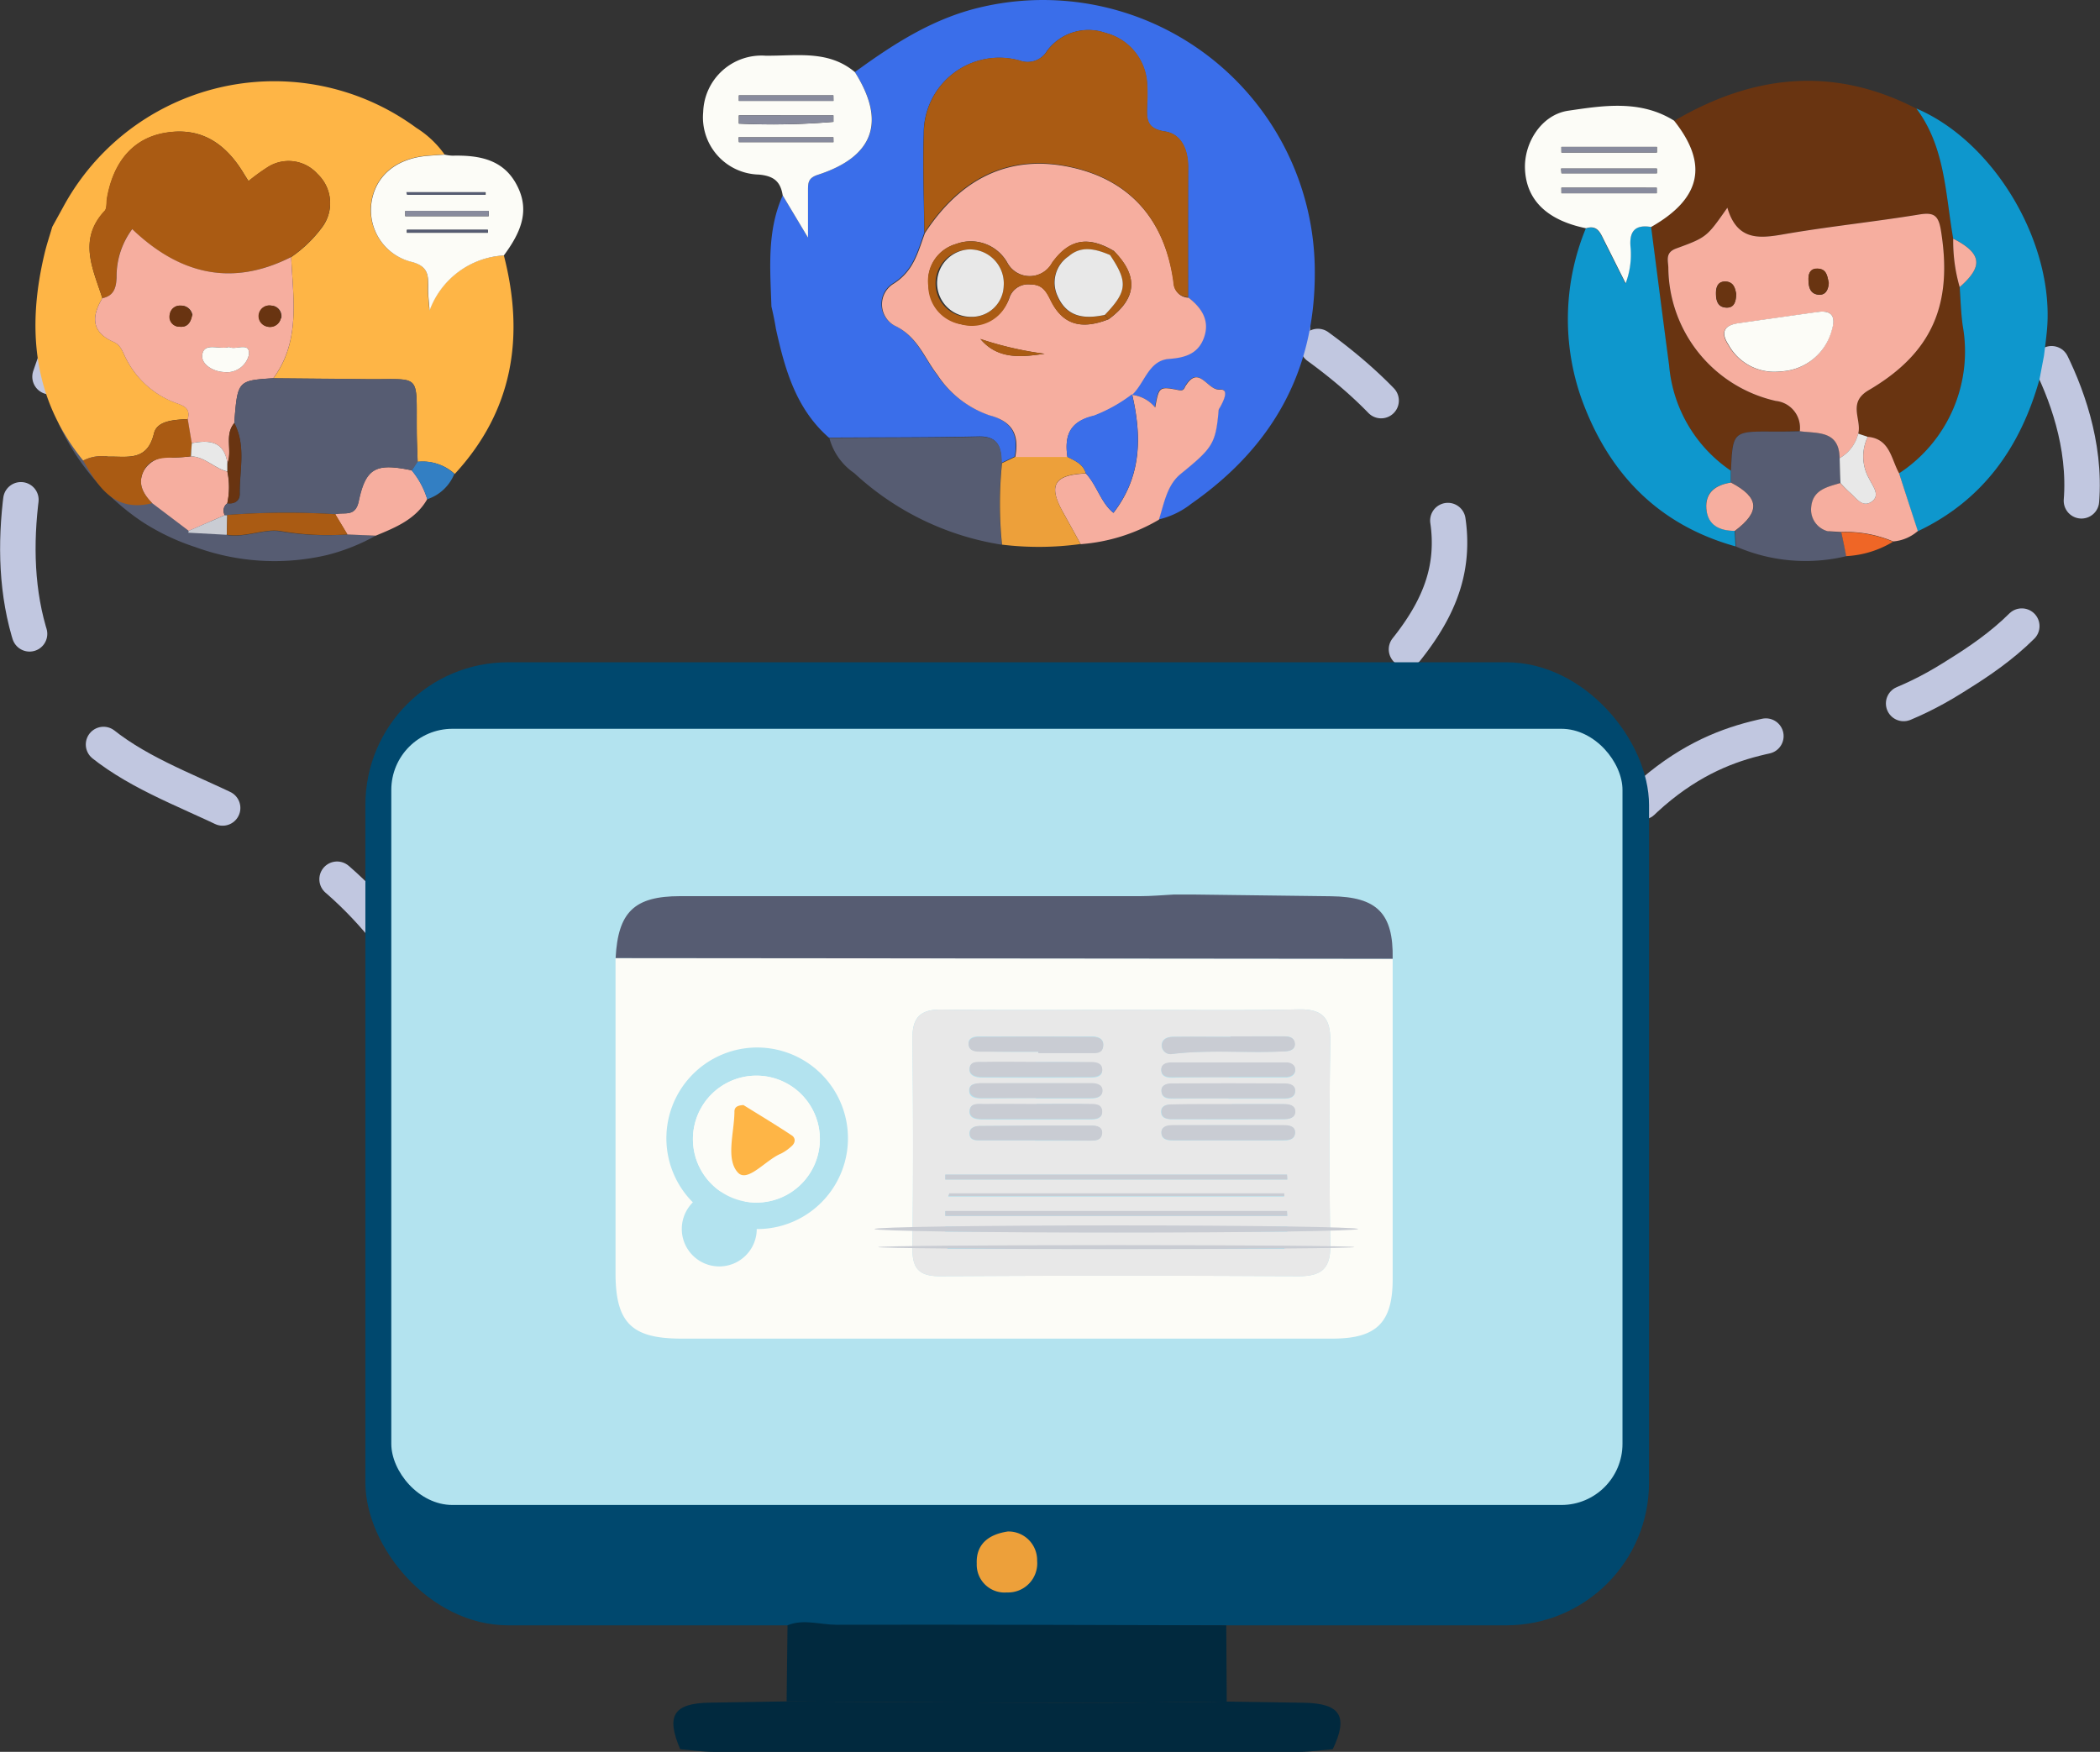 <svg xmlns="http://www.w3.org/2000/svg" width="177.557" height="148.139"><rect width="100%" height="100%" fill="#333333" stroke="none"/><g data-name="Group 465" transform="translate(1.509)"><path data-name="Path 6116" d="M125.81 88.579c5.582-17.4 13.047-23.3 18.9-25.45s11.16-.961 18.894-5.811c2.932-1.83 7.663-4.784 9.828-10.331 3.818-9.8-3.452-19.806-4.286-20.913" fill="none" stroke="#c1c7e0" stroke-linecap="round" stroke-miterlimit="10" stroke-width="3" stroke-dasharray="12"/><path data-name="Path 6117" d="M41.668 112.513c-.044-.882-.1-1.764-.163-2.646" fill="none" stroke="#c1c7e0" stroke-linecap="round" stroke-miterlimit="10" stroke-width="3"/><path data-name="Path 6118" d="M40.985 104.851c-2.2-17.077-8.505-25.922-14.445-30.887-8.951-7.5-18.122-7.055-23.435-15.622C-1.353 51.14-.334 42.03 1.959 34.261" fill="none" stroke="#c1c7e0" stroke-linecap="round" stroke-miterlimit="10" stroke-width="3" stroke-dasharray="11.44 11.44"/><path data-name="Path 6119" d="M2.721 31.857c.287-.851.586-1.684.882-2.491" fill="none" stroke="#c1c7e0" stroke-linecap="round" stroke-miterlimit="10" stroke-width="3"/><path data-name="Path 6120" d="M56.58 104.637l2.064-1.653" fill="none" stroke="#c1c7e0" stroke-linecap="round" stroke-miterlimit="10" stroke-width="3"/><path data-name="Path 6121" d="M62.71 99.741A2983.108 2983.108 0 0 1 89.069 78.96c23.59-18.4 32.373-24.727 31.967-33.652-.141-3-1.446-8.968-11.116-16.006" fill="none" stroke="#c1c7e0" stroke-linecap="round" stroke-miterlimit="10" stroke-width="3" stroke-dasharray="11.8 11.8"/><path data-name="Path 6122" d="M107.763 27.819q-1.058-.7-2.235-1.411" fill="none" stroke="#c1c7e0" stroke-linecap="round" stroke-miterlimit="10" stroke-width="3"/><path data-name="Path 6123" d="M27.871 45.191l2.4.1a16.962 16.962 0 0 1-4.039 1.623 19.5 19.5 0 0 1-11.208-.644 19.229 19.229 0 0 1-4.436-2.1 20.036 20.036 0 0 1-7.166-8.41c5.344 3.92 7.954 5.472 9.343 6.124a17.1 17.1 0 0 1 3.576 2.2 16.79 16.79 0 0 1 1.321 1.16c1.583.26 3.245-.569 4.594-.3a23.608 23.608 0 0 0 5.615.247z" fill="#565c72"/><path data-name="Path 6124" d="M3.814 17.541A20.283 20.283 0 0 1 33.7 10.817a8.355 8.355 0 0 1 2.377 2.244c-.511.035-1.023.066-1.53.11-2.646.243-4.409 1.764-4.683 4.092a4.507 4.507 0 0 0 3.488 4.89c1.27.362 1.367 1.032 1.323 2.05-.022.683.075 1.367.119 2.05a7.1 7.1 0 0 1 6.3-4.652c1.764 6.865.785 13.122-4.154 18.479a4 4 0 0 0-3.139-1.023c-.026-.882-.071-1.764-.075-2.615-.035-5 .441-4.321-4.264-4.374-2.646-.031-5.243-.049-7.862-.075 2.324-3.148 1.671-6.737 1.512-10.252a10.961 10.961 0 0 0 2.668-2.593 3.4 3.4 0 0 0-.441-4.436 3.276 3.276 0 0 0-4.233-.56 17.244 17.244 0 0 0-1.6 1.164c-.154-.247-.278-.441-.388-.617-1.689-2.822-3.885-3.968-6.72-3.452-2.615.467-4.317 2.4-4.85 5.529-.062.357 0 .838-.194 1.058-2.284 2.416-1.005 4.9-.207 7.381-.944 1.561-.93 2.884.957 3.7.608.265.758.847 1.014 1.345a7.672 7.672 0 0 0 4.052 3.739c.639.265 1.495.379 1.2 1.437-1.116.066-2.6.11-2.862 1.217-.573 2.4-2.271 1.918-3.858 1.962a3.411 3.411 0 0 0-2.125.331C1.279 33.721.754 27.795 2.245 21.494c.181-.78.441-1.543.666-2.315z" fill="#feb546"/><path data-name="Path 6125" d="M41.091 21.603a7.107 7.107 0 0 0-6.279 4.665c-.044-.683-.141-1.367-.119-2.05.026-1.019-.071-1.689-1.323-2.05a4.507 4.507 0 0 1-3.488-4.89c.269-2.315 2.024-3.849 4.683-4.092.507-.044 1.019-.075 1.53-.11a3.527 3.527 0 0 0 .644.088c2.288-.053 4.409.313 5.529 2.646 1.068 2.177.12 4.029-1.177 5.793zm-1.278-3.316v-.441h-7.06v.441zm-.071 1.4v-.251H32.89v.251zm-6.889-3.433l.093.22h6.607v-.22z" fill="#fcfcf7"/><path data-name="Path 6126" d="M14.449 44.888l-3.086-2.337c-.758-.78-1.274-1.649-.714-2.747a2.324 2.324 0 0 1 2.443-1.107 14.957 14.957 0 0 0 1.534-.11c1.195.035 2 1.027 3.086 1.288a6.658 6.658 0 0 1 0 2.69.758.758 0 0 0-.22 1z" fill="#f6ae9f"/><path data-name="Path 6127" d="M34.613 42.211c-.97 1.7-2.646 2.381-4.352 3.086l-2.4-.1-1.03-1.709c.732-.216 1.689.291 1.98-1.094.6-2.844 1.459-3.258 4.5-2.619a6.944 6.944 0 0 1 1.305 2.434z" fill="#f6ae9f"/><path data-name="Path 6128" d="M14.622 38.587a14.959 14.959 0 0 1-1.534.11c-1 0-1.936.106-2.443 1.107-.56 1.1-.044 1.967.714 2.747-3.166.785-4.542-1.323-5.833-3.6a3.411 3.411 0 0 1 2.125-.331c1.587-.044 3.285.441 3.858-1.962.265-1.107 1.764-1.151 2.862-1.217.115.675.225 1.354.34 2.033z" fill="#aa5b13"/><path data-name="Path 6129" d="M34.614 42.216a6.944 6.944 0 0 0-1.323-2.443l.476-.728a4 4 0 0 1 3.139 1.023 3.721 3.721 0 0 1-2.292 2.148z" fill="#337fc3"/><path data-name="Path 6130" d="M17.665 45.223l-3.25-.176.035-.159 3.047-1.323h.212z" fill="#c9ccd3"/><path data-name="Path 6131" d="M7.148 25.218c-.8-2.482-2.077-4.965.181-7.394.207-.22.132-.7.194-1.058.547-3.131 2.249-5.062 4.85-5.529 2.84-.5 5.044.631 6.733 3.452.11.19.234.37.388.617a17.244 17.244 0 0 1 1.6-1.164 3.276 3.276 0 0 1 4.233.56 3.372 3.372 0 0 1 .441 4.436 10.961 10.961 0 0 1-2.668 2.593c-5.035 2.557-9.493 1.442-13.439-2.359a6.676 6.676 0 0 0-1.323 4.079c-.018.898-.218 1.564-1.19 1.767z" fill="#aa5b13"/><path data-name="Path 6132" d="M7.148 25.217c.974-.2 1.168-.882 1.2-1.764a6.676 6.676 0 0 1 1.323-4.079c3.968 3.8 8.4 4.916 13.439 2.359.159 3.527.811 7.1-1.512 10.252-3.02.2-3.02.2-3.3 3.792-.86 1.023-.15 2.315-.582 3.413-.26-1.883-1.517-2.006-3.012-1.715-.115-.679-.225-1.358-.34-2.033.3-1.058-.56-1.173-1.2-1.437a7.685 7.685 0 0 1-4.046-3.739c-.256-.5-.406-1.08-1.014-1.345-1.886-.82-1.9-2.143-.956-3.704zm10.71 4.123c-.776.26-2.05-.441-2.258.608-.163.829.882 1.464 1.808 1.512a1.917 1.917 0 0 0 2.134-1.482c.076-1.127-1.133-.329-1.684-.638zm4.409-2.415a.882.882 0 0 0-.816-1.08.902.902 0 0 0-.375 1.764.935.935 0 0 0 1.155-.683zm-7.5-.273a.957.957 0 0 0-.974-.807.855.855 0 0 0-.926.745.833.833 0 0 0 .82 1.036c.569.057.908-.251 1.045-.974z" fill="#f6ae9f"/><path data-name="Path 6133" d="M18.299 35.774c.278-3.594.278-3.594 3.294-3.792 2.619.026 5.238.044 7.862.075 4.718.053 4.233-.626 4.277 4.374 0 .882.049 1.764.075 2.615l-.476.728c-3.038-.639-3.9-.225-4.5 2.619-.291 1.385-1.248.882-1.98 1.093a65.816 65.816 0 0 0-9.136.062h-.21a.758.758 0 0 1 .22-1c.622.088 1.058-.207 1.045-.8-.035-1.984.534-4.043-.471-5.974z" fill="#565c72"/><path data-name="Path 6134" d="M39.812 18.273h-7.055v-.441h7.055a6.483 6.483 0 0 0 0 .441z" fill="#888b9d"/><path data-name="Path 6135" d="M39.742 19.675h-6.848v-.251h6.839z" fill="#565c72"/><path data-name="Path 6136" d="M32.85 16.254h6.667v.22h-6.614z" fill="#565c72"/><path data-name="Path 6137" d="M14.71 37.475c1.495-.291 2.751-.168 3.012 1.715v.683c-1.1-.26-1.9-1.252-3.086-1.288.009-.369.043-.739.074-1.11z" fill="#e8e8e8"/><path data-name="Path 6138" d="M17.722 39.874v-.683c.441-1.1-.278-2.39.582-3.413 1 1.927.441 3.968.441 5.988 0 .591-.441.882-1.045.8a6.288 6.288 0 0 0 .022-2.692z" fill="#693411"/><path data-name="Path 6139" d="M17.708 43.547a65.813 65.813 0 0 1 9.136-.062l1.027 1.706a23.606 23.606 0 0 1-5.6-.273c-1.349-.265-3.012.564-4.594.3.005-.556.016-1.129.031-1.671z" fill="#aa5b13"/><path data-name="Path 6140" d="M17.858 29.34c.564.309 1.764-.489 1.684.639a1.917 1.917 0 0 1-2.134 1.482c-.93-.049-1.971-.683-1.808-1.512.194-1.037 1.469-.349 2.258-.609z" fill="#fcfcf7"/><path data-name="Path 6141" d="M22.233 26.923a.935.935 0 0 1-1.191.688.902.902 0 0 1 .375-1.764.882.882 0 0 1 .816 1.076z" fill="#693411"/><path data-name="Path 6142" d="M14.737 26.655c-.137.723-.476 1.032-1.08.974a.833.833 0 0 1-.82-1.036.855.855 0 0 1 .926-.745.957.957 0 0 1 .974.807z" fill="#693411"/><path data-name="Path 6143" d="M140.034 10.229c6.645-3.915 13.453-4.678 20.485-1.045 2.452 3.267 2.452 7.227 3.117 11a14.139 14.139 0 0 0 .542 4.1c.084 1.089.11 2.183.26 3.263a12.314 12.314 0 0 1-5.382 12.482c-.67-1.213-.758-2.915-2.646-3.086l-.811-.269c.317-1.208-.935-2.615.882-3.677 5.41-3.166 7.13-7.293 6.107-13.532-.212-1.288-.631-1.517-1.852-1.323-3.62.591-7.271.97-10.882 1.574-2.24.379-4.409.952-5.318-2.152-1.724 2.452-1.706 2.5-4.326 3.448-.926.335-.7.961-.666 1.6a11.643 11.643 0 0 0 9.087 11.292 2.279 2.279 0 0 1 2.028 2.562c-.732 0-1.464.035-2.2.031-3.47-.026-3.47-.031-3.629 3.307a11.971 11.971 0 0 1-5.225-8.911c-.52-3.9-1.014-7.8-1.521-11.7 4.243-2.406 4.874-5.316 1.95-8.964z" fill="#693411"/><path data-name="Path 6144" d="M159.056 40.028a12.314 12.314 0 0 0 5.384-12.491c-.15-1.08-.176-2.174-.256-3.263 2.019-1.764 1.878-2.844-.547-4.1-.666-3.77-.666-7.729-3.117-11 6.7 2.857 11.8 11.618 11.023 18.96-.066.657-.154 1.323-.234 1.962l-.375 1.975c-1.608 5.739-4.788 10.25-10.308 12.86q-.79-2.46-1.57-4.903z" fill="#0e97cd"/><path data-name="Path 6145" d="M138.095 19.194c.507 3.9 1 7.8 1.521 11.7a11.972 11.972 0 0 0 5.225 8.911v1.005c-1.288.185-2.2.825-2.081 2.2s1.107 1.883 2.407 1.87c.022.441.04.882.062 1.323-6.671-1.861-10.864-6.345-13.1-12.716a20.212 20.212 0 0 1 .441-14.167c1.005-.322 1.239.441 1.565 1.1.6 1.182 1.19 2.372 1.786 3.554a6.928 6.928 0 0 0 .41-3.086c-.094-1.358.432-1.932 1.764-1.694z" fill="#0e97cd"/><path data-name="Path 6146" d="M138.095 19.194c-1.323-.22-1.856.335-1.742 1.676a6.928 6.928 0 0 1-.41 3.086c-.6-1.182-1.186-2.372-1.786-3.554-.326-.635-.56-1.42-1.565-1.1-3.307-.675-5.066-2.394-5.163-5.044-.075-2.2 1.4-4.555 3.646-4.894 2.994-.441 6.116-.939 8.96.838 2.923 3.675 2.297 6.585-1.94 8.992zm-7.588-6.773v.476h8.078v-.476zm8.078 2.231v-.4h-8.1l.031.4zm-8.078 1.217v.477h8.06v-.472z" fill="#fcfcf7"/><path data-name="Path 6147" d="M144.845 40.809v-1.005c.159-3.338.159-3.333 3.629-3.307.732 0 1.464 0 2.2-.031 1.5.2 3.329-.088 3.369 2.275 0 .7.031 1.407.048 2.108-1.1.331-2.306.56-2.452 2.011a1.894 1.894 0 0 0 1.473 2.081h-.057l1.124.066c.145.675.287 1.323.441 2.019a14.749 14.749 0 0 1-9.361-.816c0-.441-.04-.882-.062-1.323 2.161-1.631 2.069-2.812-.352-4.078z" fill="#565c72"/><path data-name="Path 6148" d="M153.104 44.941a1.894 1.894 0 0 1-1.473-2.081c.145-1.451 1.354-1.68 2.452-2.011a10.619 10.619 0 0 0 .776.767c.547.441 1.063 1.323 1.839.833.847-.538.11-1.358-.15-1.94a3.788 3.788 0 0 1-.132-3.572c1.883.176 1.971 1.878 2.646 3.086q.785 2.438 1.583 4.881a3.6 3.6 0 0 1-2.086.882 10.294 10.294 0 0 0-4.383-.8l-1.124-.066z" fill="#f6ae9f"/><path data-name="Path 6149" d="M154.171 45.007a10.294 10.294 0 0 1 4.383.8 8.44 8.44 0 0 1-3.968 1.221 65.236 65.236 0 0 0-.415-2.021z" fill="#ef6626"/><path data-name="Path 6150" d="M154.034 38.741c-.04-2.363-1.87-2.072-3.369-2.275a2.282 2.282 0 0 0-2.028-2.562 11.642 11.642 0 0 1-9.087-11.292c-.031-.635-.26-1.261.666-1.6 2.619-.952 2.6-1 4.326-3.448.9 3.086 3.086 2.531 5.318 2.152 3.611-.6 7.262-.983 10.882-1.574 1.221-.2 1.64.026 1.852 1.323 1.023 6.239-.7 10.366-6.107 13.532-1.817 1.063-.564 2.469-.882 3.677a3.249 3.249 0 0 1-1.571 2.067zm-1.878-12.346c-2.24.317-4.484.631-6.724.952-1.217.176-1.482.8-.82 1.808a4.451 4.451 0 0 0 4.408 2.263 4.678 4.678 0 0 0 4.33-3.474c.362-1.12.093-1.746-1.195-1.565zm.961-2.46c-.128-.551-.159-1.195-.961-1.213-.569 0-.758.375-.758.851 0 .6.075 1.252.811 1.349.639.071.869-.414.908-1zm-7.831.9c-.079-.384-.185-1.032-.944-1.023-.648 0-.789.525-.767 1.1s.185 1.045.816 1.1.895-.371.895-1.182z" fill="#f6ae9f"/><path data-name="Path 6151" d="M154.034 38.741a3.267 3.267 0 0 0 1.565-2.072l.816.269a3.788 3.788 0 0 0 .132 3.572c.26.582 1 1.4.15 1.94-.776.5-1.292-.392-1.839-.833a10.619 10.619 0 0 1-.754-.767c-.039-.702-.052-1.408-.07-2.109z" fill="#e8e8e8"/><path data-name="Path 6152" d="M163.637 20.178c2.425 1.252 2.566 2.333.547 4.1a13.994 13.994 0 0 1-.547-4.1z" fill="#f6ae9f"/><path data-name="Path 6153" d="M144.845 40.809c2.412 1.265 2.5 2.452.326 4.083-1.3 0-2.3-.481-2.407-1.87s.802-2.019 2.081-2.213z" fill="#f6ae9f"/><path data-name="Path 6154" d="M130.506 12.422h8.069v.476h-8.056z" fill="#888b9d"/><path data-name="Path 6155" d="M138.584 14.653h-8.073l-.031-.4h8.091z" fill="#888b9d"/><path data-name="Path 6156" d="M130.506 15.87h8.073v.472h-8.053z" fill="#888b9d"/><path data-name="Path 6158" d="M152.155 26.381c1.288-.181 1.556.441 1.217 1.552a4.689 4.689 0 0 1-4.33 3.474 4.414 4.414 0 0 1-4.409-2.266c-.661-1.01-.4-1.631.82-1.808 2.218-.321 4.463-.634 6.702-.952z" fill="#fcfcf7"/><path data-name="Path 6159" d="M153.117 23.921c-.04.586-.269 1.071-.908.988-.736-.1-.807-.75-.811-1.349 0-.476.19-.882.758-.851.802.018.833.657.961 1.212z" fill="#693411"/><path data-name="Path 6160" d="M145.286 24.83c0 .811-.247 1.23-.882 1.173s-.8-.534-.816-1.1.11-1.1.758-1.1c.759.004.865.643.94 1.027z" fill="#693411"/><path data-name="Path 6161" d="M63.715 25.915c-.1-3.17-.4-6.363.957-9.387L66.81 20.1v-4.075c0-.591.035-.983.833-1.243 4.766-1.556 5.794-4.511 3.126-8.686 3.272-2.381 6.614-4.55 10.67-5.49a22.981 22.981 0 0 1 28.219 22.293c.062 8.5-3.607 14.921-10.45 19.705a7.015 7.015 0 0 1-2.756 1.323c.441-1.376.675-2.919 1.843-3.871 2.694-2.2 2.967-2.54 3.21-5.41a.516.516 0 0 1 .1-.194c.313-.551.838-1.6 0-1.526-1.049.088-1.728-2.086-2.848-.388-.128.194-.15.551-.586.441-1.706-.335-1.711-.322-2.033 1.459a2.967 2.967 0 0 0-2-1.054c1.089-.988 1.4-2.915 3.122-3.06 1.393-.115 2.474-.441 2.967-1.764.538-1.442-.15-2.54-1.288-3.417V14.164c0-1.495-.56-2.835-1.967-3.047-1.658-.247-1.526-1.173-1.5-2.271a14.646 14.646 0 0 0 0-1.764 4.7 4.7 0 0 0-3.527-4.3 4.356 4.356 0 0 0-4.923 1.511 1.9 1.9 0 0 1-2.31.833 6.389 6.389 0 0 0-8.122 6.208c-.093 2.778.022 5.564.049 8.347-.582 1.6-.93 3.2-2.646 4.277a2.053 2.053 0 0 0 .053 3.527c1.971.922 2.509 2.694 3.624 4.14a8.825 8.825 0 0 0 4.409 3.457c2 .542 2.54 1.693 2.2 3.527l-1.12.534c0-1.279-.238-2.271-1.922-2.236-4.22.093-8.439.071-12.663.1-2.787-2.438-3.721-5.776-4.48-9.207-.097-.62-.229-1.25-.379-1.885z" fill="#3a6eea"/><path data-name="Path 6162" d="M70.769 6.095c2.646 4.176 1.627 7.143-3.126 8.686-.8.26-.829.653-.833 1.243v4.074l-2.139-3.572c-.185-1.155-.728-1.649-2.024-1.764a4.841 4.841 0 0 1-4.7-5.291 4.93 4.93 0 0 1 5.251-4.762c2.602.036 5.323-.51 7.571 1.386zm-9.811 3.66v.7a61.37 61.37 0 0 0 8-.15v-.547zm8 2.266v-.41h-8.02l.026.41zm0-3.488v-.472h-7.995v.472z" fill="#fcfcf7"/><path data-name="Path 6163" d="M68.613 37.035c4.224-.026 8.444 0 12.663-.1 1.684-.035 1.9.957 1.922 2.236a33.952 33.952 0 0 0 0 6.892 23.742 23.742 0 0 1-12.478-6.054 5.24 5.24 0 0 1-2.107-2.974z" fill="#565c72"/><path data-name="Path 6164" d="M94.139 33.383a2.967 2.967 0 0 1 2.024 1.076c.322-1.764.326-1.795 2.033-1.459.441.088.441-.269.586-.441 1.12-1.7 1.8.476 2.848.388.833-.071.309.974 0 1.526a.516.516 0 0 0-.1.194c-.243 2.87-.516 3.214-3.21 5.41-1.168.952-1.4 2.5-1.843 3.871a15.277 15.277 0 0 1-6.614 2.068l-1.464-2.646c-1.323-2.328-.794-3.219 1.909-3.333.939 1.014 1.257 2.469 2.328 3.333 2.39-3.086 2.4-6.482 1.579-10.018z" fill="#f6ae9f"/><path data-name="Path 6165" d="M90.298 40.024c-2.7.115-3.214 1.005-1.909 3.333l1.464 2.646a25.742 25.742 0 0 1-6.64.053 33.95 33.95 0 0 1 0-6.892l1.12-.534h4.409c.644.332 1.34.609 1.556 1.394z" fill="#eda03a"/><path data-name="Path 6166" d="M88.742 38.644h-4.409c.348-1.847-.194-3-2.2-3.527a8.643 8.643 0 0 1-4.409-3.457c-1.116-1.446-1.653-3.219-3.624-4.14a2.046 2.046 0 0 1-.053-3.527c1.711-1.08 2.059-2.676 2.646-4.277 2.928-4.5 7.028-6.724 12.346-5.569 5.115 1.107 8.007 4.6 8.7 9.8a1.27 1.27 0 0 0 1.248 1.226c1.138.882 1.825 1.975 1.288 3.417-.494 1.323-1.574 1.667-2.967 1.764-1.724.146-2.033 2.072-3.122 3.06l.057-.044a13.055 13.055 0 0 1-3.219 1.8c-2.093.453-2.547 1.657-2.282 3.474zm3.968-17.4c-2.2-1.323-3.818-1.032-5.256.974a2.152 2.152 0 0 1-3.766.04 3.533 3.533 0 0 0-4.348-1.627 3.25 3.25 0 0 0-2.341 3.558 3.532 3.532 0 0 0 6.817 1.063 1.675 1.675 0 0 1 1.795-1.2c.979 0 1.323.52 1.711 1.323 1.014 2.081 2.588 2.535 4.912 1.618 2.377-1.746 2.535-3.62.454-5.75zm-5.882 8.677a28.729 28.729 0 0 1-5.441-1.252c1.49 1.751 3.492 1.527 5.441 1.244z" fill="#f6ae9f"/><path data-name="Path 6167" d="M98.949 25.129a1.27 1.27 0 0 1-1.248-1.226c-.688-5.207-3.563-8.7-8.7-9.8-5.318-1.155-9.418 1.071-12.346 5.569-.026-2.782-.141-5.569-.048-8.347a6.383 6.383 0 0 1 8.122-6.208 1.921 1.921 0 0 0 2.31-.833 4.356 4.356 0 0 1 4.93-1.507 4.7 4.7 0 0 1 3.527 4.3 14.633 14.633 0 0 1 0 1.764c-.026 1.1-.159 2.024 1.5 2.271 1.407.212 1.98 1.552 1.967 3.047-.031 3.647-.014 7.306-.014 10.97z" fill="#aa5b13"/><path data-name="Path 6168" d="M60.972 9.754h7.99v.547a62.9 62.9 0 0 1-8 .15z" fill="#888b9d"/><path data-name="Path 6169" d="M68.971 12.021h-8.007l-.026-.41h8.016z" fill="#888b9d"/><path data-name="Path 6170" d="M68.971 8.533h-8.012v-.472h7.994z" fill="#888b9d"/><path data-name="Path 6171" d="M88.741 38.64c-.265-1.812.19-3.016 2.244-3.5a13.055 13.055 0 0 0 3.219-1.8c.825 3.527.811 6.945-1.579 10.018-1.071-.882-1.389-2.319-2.328-3.333-.215-.785-.912-1.063-1.556-1.385z" fill="#3a6eea"/><path data-name="Path 6172" d="M92.216 26.995c-2.328.917-3.9.463-4.916-1.618-.4-.811-.732-1.323-1.711-1.323a1.676 1.676 0 0 0-1.795 1.2 3.269 3.269 0 0 1-4.034 2.174 3.32 3.32 0 0 1-2.782-3.236 3.25 3.25 0 0 1 2.341-3.558 3.535 3.535 0 0 1 4.348 1.627 2.152 2.152 0 0 0 3.766-.04c1.437-2.006 3.038-2.3 5.256-.974l-.344.326c-1.186-.494-2.394-.838-3.527.106a2.681 2.681 0 0 0-.961 3.307c.794 1.87 2.3 2.019 4.017 1.653zm-8.863-2.8a2.853 2.853 0 0 0-2.928-3.086 2.852 2.852 0 1 0 .168 5.7 2.72 2.72 0 0 0 2.76-2.619z" fill="#aa5b13"/><path data-name="Path 6173" d="M86.828 29.913c-1.971.282-3.968.525-5.441-1.252a28.73 28.73 0 0 0 5.441 1.252z" fill="#aa5b13"/><path data-name="Path 6174" d="M92.69 21.236c2.081 2.116 1.922 4-.476 5.759l-.322-.366c1.918-1.962 1.993-2.778.441-5.066z" fill="#aa5b13"/><path data-name="Path 6175" d="M92.344 21.563c1.539 2.288 1.464 3.086-.441 5.066-1.715.366-3.223.216-4.017-1.653a2.676 2.676 0 0 1 .961-3.307c1.102-.948 2.311-.6 3.497-.106z" fill="#e8e8e8"/><path data-name="Path 6176" d="M83.354 24.191a2.694 2.694 0 0 1-2.76 2.6 2.852 2.852 0 0 1-.168-5.7 2.875 2.875 0 0 1 2.928 3.1z" fill="#e8e8e8"/><rect data-name="Rectangle 217" width="108.534" height="81.439" rx="12.07" transform="translate(29.384 56.003)" fill="#00486e"/><rect data-name="Rectangle 218" width="104.098" height="65.636" rx="5.17" transform="translate(31.576 61.629)" fill="#b3e3ef"/><path data-name="Path 6178" d="M65.077 137.438c1.367-.556 2.756-.044 4.127-.044 10.988-.026 21.98.022 32.968.048l.04 6.446c-4.039.04-8.073.119-12.112.11-8.378 0-16.755-.079-25.1-.123z" fill="#01293e"/><path data-name="Path 6179" d="M64.998 143.876c8.378.044 16.755.106 25.1.123 4.039 0 8.073-.071 12.112-.11l6.53.1c3.086.057 3.774 1.133 2.438 3.929-.948.079-1.9.225-2.84.225H58.847c-.948 0-1.9-.145-2.844-.225-1.221-2.848-.564-3.885 2.5-3.937z" fill="#01293e"/><path data-name="Path 6186" d="M83.707 129.506a2.424 2.424 0 0 1 2.474 2.474 2.463 2.463 0 0 1-2.553 2.681 2.355 2.355 0 0 1-2.553-2.438c-.063-1.65 1.004-2.475 2.632-2.717z" fill="#eda03a"/><path data-name="Path 6187" d="M116.242 81.078v27.1c0 3.669-1.371 5.018-5.075 5.018h-55.09c-4.189 0-5.538-1.354-5.542-5.52V81.021zm-22.717 4.317c-5.141 0-10.282.044-15.432-.026-1.812-.022-2.474.692-2.456 2.482.062 5.873.075 11.751 0 17.637-.026 1.8.56 2.447 2.4 2.434q15.093-.1 30.186 0c1.958 0 2.778-.591 2.747-2.646q-.146-8.6 0-17.2c.031-1.989-.648-2.76-2.676-2.721-4.923.106-9.844.036-14.769.04zm-31.05 18.519a3.169 3.169 0 1 0 0 .018z" fill="#fcfcf7"/><path data-name="Path 6188" d="M116.242 81.076l-65.7-.057c.2-3.893 1.574-5.238 5.459-5.238h38.894c.948 0 1.9-.088 2.844-.137h1.728l11.579.145c3.873.047 5.268 1.444 5.196 5.287z" fill="#565c72"/><path data-name="Path 6189" d="M93.53 85.391c4.921 0 9.841.066 14.762-.031 2.028-.04 2.707.732 2.676 2.721q-.126 8.6 0 17.2c.031 2.059-.789 2.646-2.747 2.646q-15.093-.1-30.186 0c-1.839 0-2.425-.631-2.4-2.434.084-5.878.071-11.755 0-17.637 0-1.79.644-2.5 2.456-2.482 5.156.066 10.315.021 15.439.017zm-15.115 18.321v.441h28.916v-.441zm28.916-3.968l-.026-.414h-28.89v.414zm0 3.086l-.026-.41h-28.89v.41zm-4.815-15.19v.035h-4.85c-.441 0-.935.154-.957.706a.741.741 0 0 0 .9.736c3.148-.375 6.31-.057 9.458-.216.441 0 .974-.11.882-.7s-.617-.564-1.049-.569c-1.439-.005-2.907.008-4.384.008zm-16.235 1.3v.084h4.409c.441 0 .966.044 1.063-.5.132-.719-.441-.882-.974-.882h-9.481c-.441 0-.97.093-.908.679s.613.573 1.041.582c1.618.049 3.232.04 4.85.04zm16.05 7.5h4.621c.441 0 .974-.035 1.032-.591s-.476-.679-.913-.679q-4.727-.026-9.453 0c-.441 0-.97.1-.926.675s.591.591 1.023.6c1.543 0 3.082-.013 4.621-.013zm.035-3.527h4.621c.441 0 .983-.057 1.01-.613s-.516-.648-.952-.653h-9.462c-.441 0-.966.106-.882.7s.622.56 1.049.564c1.539-.013 3.078-.026 4.621-.026zm0-1.795h4.85c.388 0 .776-.19.785-.609s-.379-.622-.763-.622q-4.85-.026-9.674 0c-.441 0-.944.106-.882.714.053.441.485.529.851.534 1.627-.031 3.241-.044 4.855-.044zm.247 2.284h-5.066c-.441 0-.944.1-.882.71.049.441.481.529.847.534q4.727.026 9.467 0c.441 0 .988-.066 1-.626s-.529-.639-.97-.644a235.764 235.764 0 0 0-4.37 0zm-16.632 3.056h4.617c.441 0 .974 0 1.049-.564s-.441-.7-.882-.705q-4.727 0-9.462.035c-.441 0-.93.172-.833.767.075.441.529.441.882.441h4.647zm.026-6.614h-4.409c-.472 0-1.168-.1-1.133.657.026.507.6.617 1.036.622q4.625.026 9.259 0c.441 0 .97-.1.913-.683s-.6-.582-1.032-.586c-1.53-.053-3.073-.04-4.612-.04zm.048 3.047h4.625c.441 0 .992-.075 1-.626s-.542-.635-.983-.639q-4.63-.026-9.259 0c-.441 0-1.005 0-1.005.591s.542.666.992.67c1.565-.009 3.109-.026 4.652-.026zm.071.5h-4.409c-.476 0-1.195-.15-1.252.542s.63.732 1.124.736c3.016.026 6.027 0 9.039 0 .441 0 1.005-.031 1.032-.582.031-.732-.639-.688-1.129-.7-1.446-.053-2.915-.031-4.383-.031zm-7.381 7.557l-.088.238h28.4v-.238zm-.141 4.436v.234h28.488v-.234z" fill="#e8e8e8"/><path data-name="Path 6190" d="M62.481 103.932a7.676 7.676 0 1 1 5.445-2.236 7.663 7.663 0 0 1-5.445 2.236zm5.331-7.54a5.366 5.366 0 1 0-5.43 5.3 5.366 5.366 0 0 0 5.429-5.296z" fill="#b3e3ef"/><ellipse data-name="Ellipse 37" cx="20.446" cy=".304" rx="20.446" ry=".304" transform="translate(72.427 103.623)" fill="#c9ccd3"/><path data-name="Path 6191" d="M107.332 99.743H78.42v-.414h28.89z" fill="#c9ccd3"/><path data-name="Path 6192" d="M107.327 102.812H78.42v-.41h28.885z" fill="#c9ccd3"/><path data-name="Path 6193" d="M102.516 87.64h4.409c.441 0 .983.022 1.049.569s-.441.675-.882.7c-3.148.159-6.31-.159-9.458.216a.741.741 0 0 1-.9-.736c.022-.551.525-.7.957-.705 1.614-.035 3.232 0 4.85 0z" fill="#c9ccd3"/><path data-name="Path 6194" d="M86.286 88.936h-4.85c-.441 0-.979-.026-1.041-.582s.476-.679.908-.679q4.736-.035 9.476 0c.529 0 1.107.146.974.882-.1.547-.6.507-1.063.5h-4.409z" fill="#c9ccd3"/><path data-name="Path 6195" d="M102.335 96.419h-4.616c-.441 0-.979-.04-1.023-.6s.489-.675.926-.675h9.453c.441 0 .97.1.913.679s-.6.582-1.032.591c-1.539.018-3.078.005-4.621.005z" fill="#c9ccd3"/><path data-name="Path 6196" d="M102.371 92.878H97.75c-.441 0-.979 0-1.049-.564s.441-.7.882-.7q4.731-.026 9.462 0c.441 0 .979.084.952.653s-.573.608-1.01.613h-4.621z" fill="#c9ccd3"/><path data-name="Path 6197" d="M102.389 91.085h-4.85c-.366 0-.8-.088-.851-.534-.075-.608.441-.71.882-.714h9.674c.384 0 .772.2.763.622s-.4.6-.785.608h-4.85z" fill="#c9ccd3"/><path data-name="Path 6198" d="M102.635 93.363h4.409c.441 0 .983.084.97.644s-.56.622-1 .626h-9.467c-.366 0-.8-.088-.847-.534-.071-.613.441-.7.882-.71 1.676-.04 3.364-.022 5.053-.026z" fill="#c9ccd3"/><path data-name="Path 6199" d="M86.004 96.423h-4.625c-.353 0-.807 0-.882-.441-.1-.6.41-.763.833-.767q4.731-.053 9.462-.035c.441 0 .966.106.882.705s-.622.56-1.049.564c-1.539-.013-3.1-.026-4.621-.026z" fill="#c9ccd3"/><path data-name="Path 6200" d="M86.03 89.804h4.625c.441 0 .979.035 1.032.586s-.476.679-.913.683h-9.259c-.441 0-1.01-.115-1.036-.622-.035-.754.661-.648 1.133-.657 1.468-.031 2.941 0 4.409 0z" fill="#c9ccd3"/><path data-name="Path 6201" d="M86.081 92.851h-4.625c-.441 0-.988-.146-.992-.67s.573-.586 1.005-.591h9.259c.441 0 .988.084.983.639s-.556.622-1 .626h-4.63z" fill="#c9ccd3"/><path data-name="Path 6202" d="M86.146 93.35c1.468 0 2.937-.022 4.409 0 .489 0 1.16-.035 1.129.7-.026.551-.6.582-1.032.582h-9.036c-.494 0-1.182-.062-1.124-.736s.776-.534 1.252-.542c1.468-.026 2.937 0 4.409 0z" fill="#c9ccd3"/><path data-name="Path 6203" d="M78.768 100.907h28.307v.238h-28.4z" fill="#c9ccd3"/><ellipse data-name="Ellipse 38" cx="20.142" cy=".168" rx="20.142" ry=".168" transform="translate(72.732 105.29)" fill="#c9ccd3"/><path data-name="Path 6204" d="M67.811 96.392a5.366 5.366 0 1 1-5.3-5.43 5.366 5.366 0 0 1 5.3 5.43zm-6.46-2.945c-.441 0-.78.137-.785.591-.022 1.764-.745 3.968.282 5.106.82.917 2.355-1.054 3.646-1.587a3.849 3.849 0 0 0 .882-.613c.348-.282.388-.7.04-.93-1.318-.887-2.698-1.72-4.065-2.567z" fill="#fcfcf7"/><path data-name="Path 6205" d="M61.351 93.447c1.367.847 2.747 1.68 4.087 2.566.348.229.309.648-.04.93a3.849 3.849 0 0 1-.882.613c-1.292.534-2.826 2.5-3.646 1.587-1.027-1.138-.3-3.355-.282-5.106-.017-.453.309-.564.763-.59z" fill="#feb546"/></g></svg>